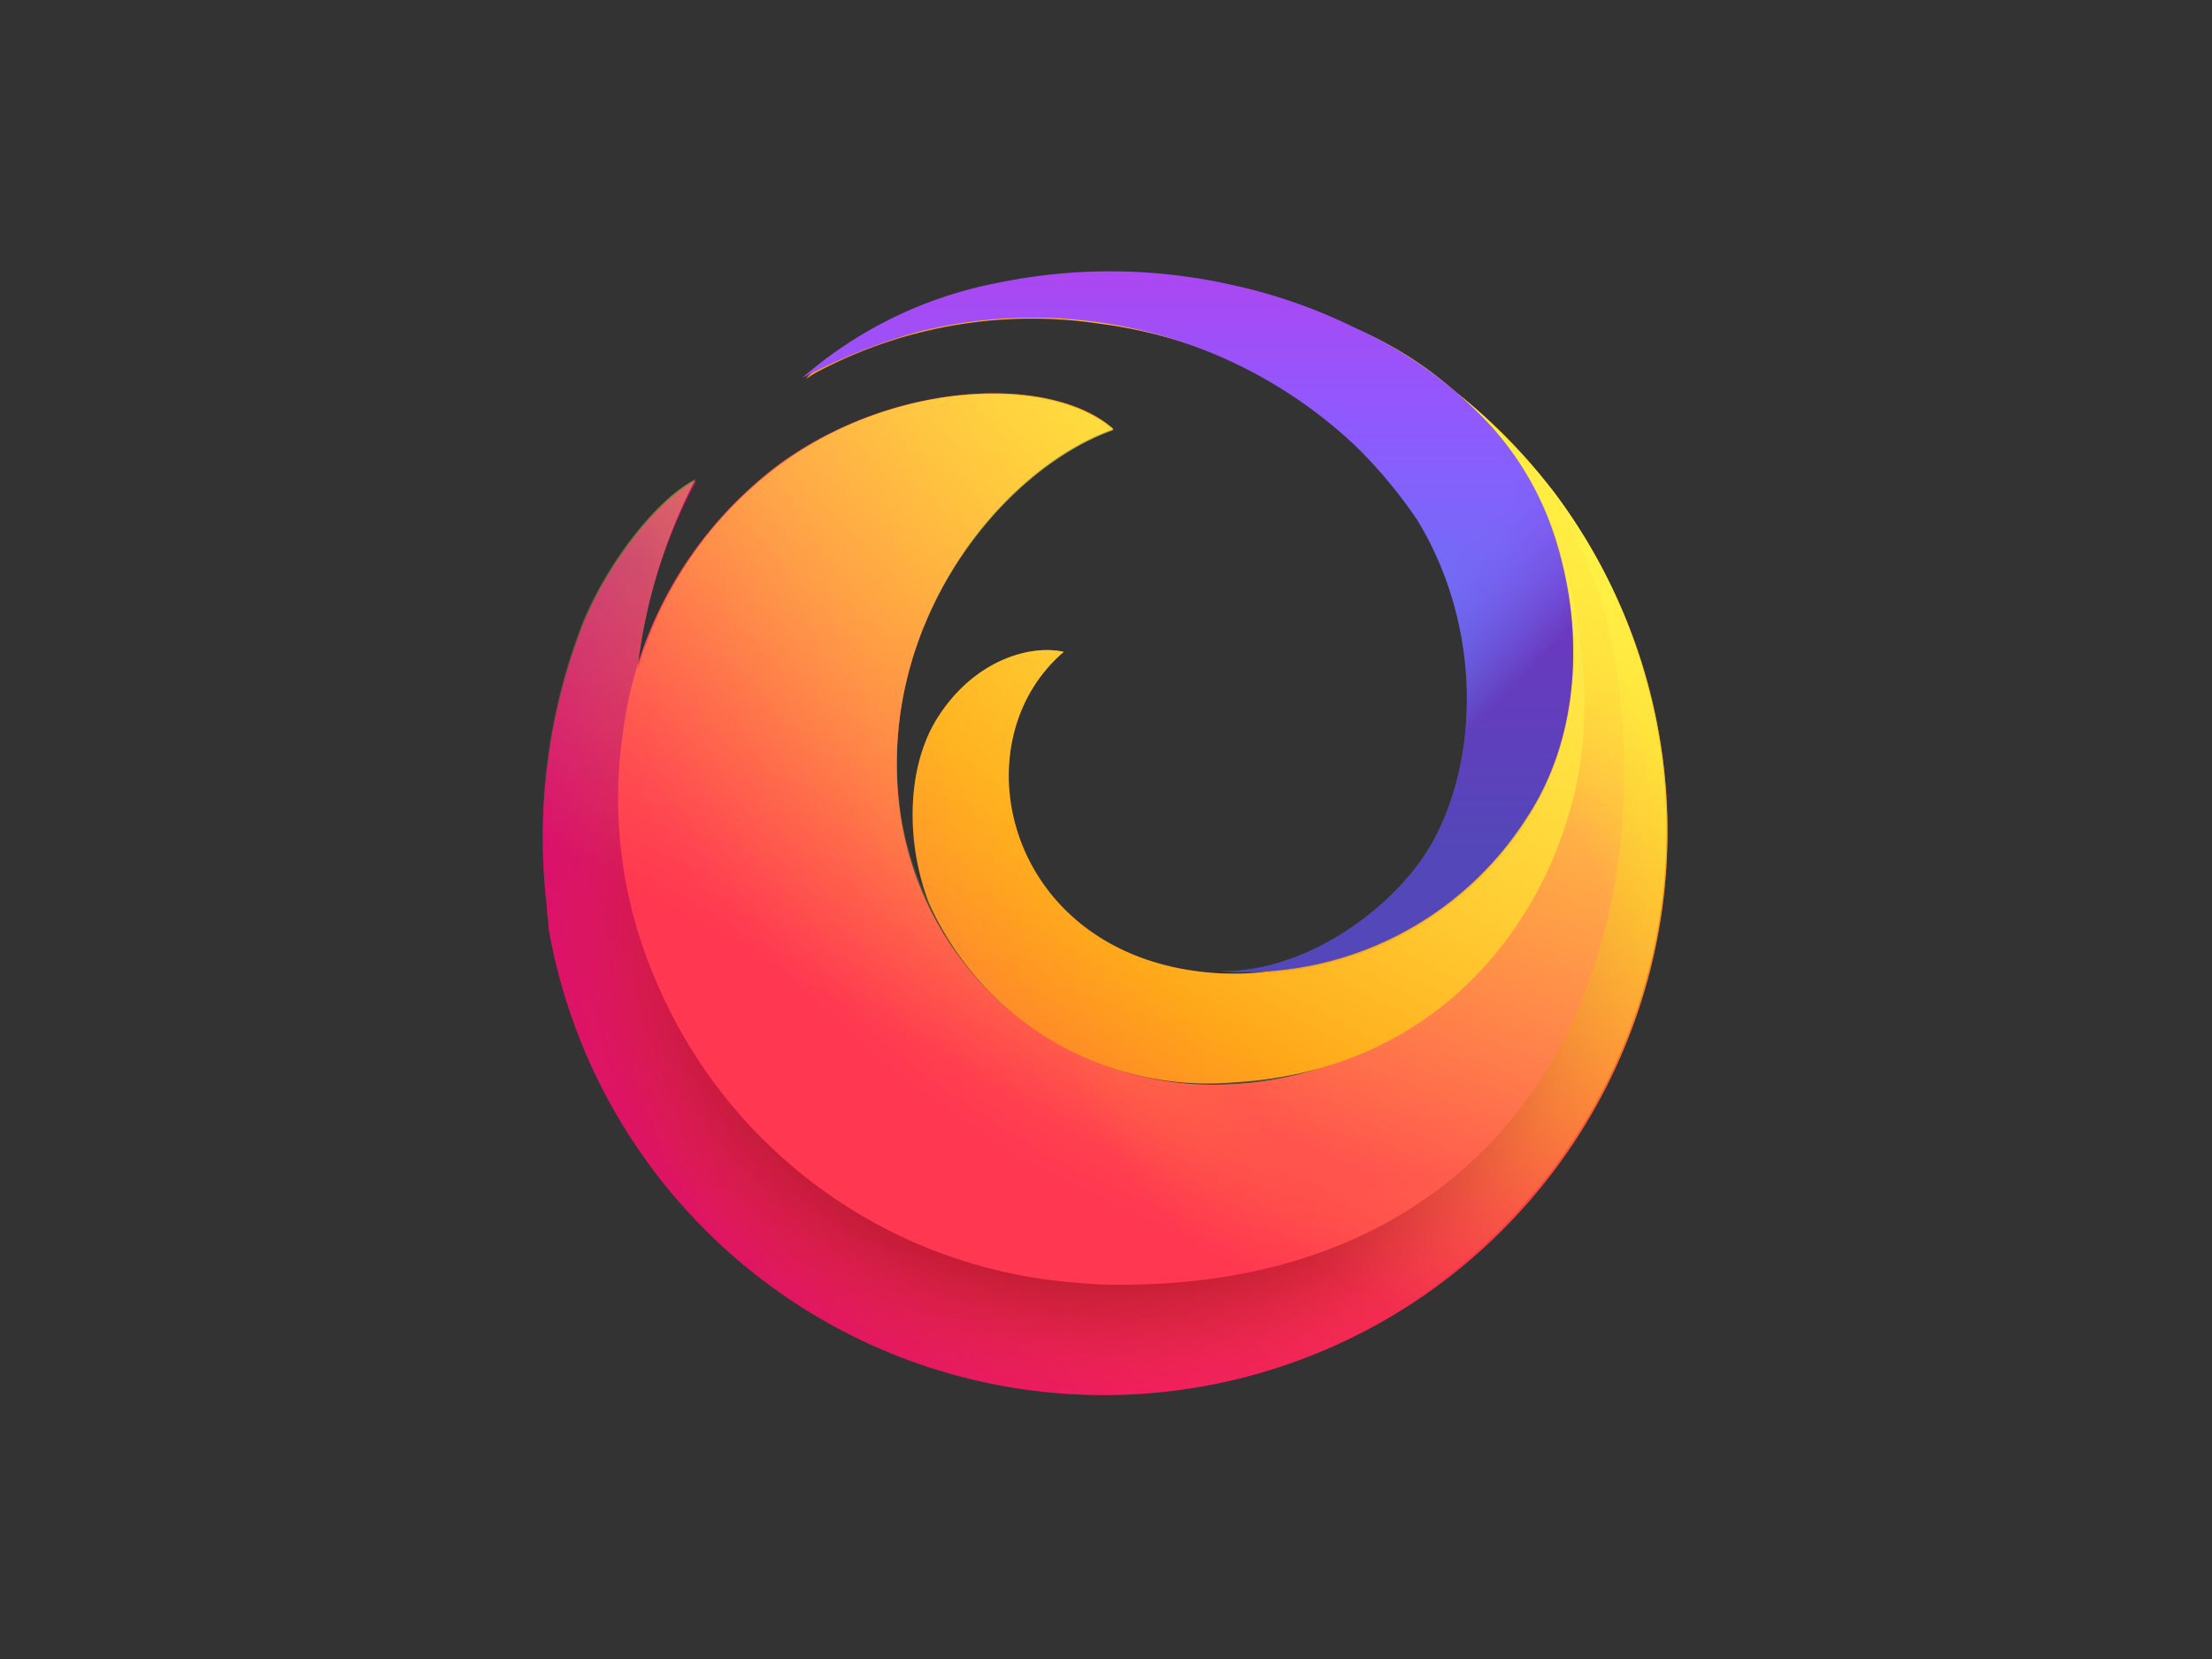 <svg id="Layer_1" data-name="Layer 1" xmlns="http://www.w3.org/2000/svg" xmlns:xlink="http://www.w3.org/1999/xlink" viewBox="0 0 100 75"><rect x="0" y="0" width="100" height="75" fill="#333333" stroke="none"/><defs><style>.cls-1{fill:url(#radial-gradient);}.cls-2{fill:url(#radial-gradient-2);}.cls-3{fill:url(#radial-gradient-3);}.cls-4{fill:url(#radial-gradient-4);}.cls-5{fill:url(#radial-gradient-5);}.cls-6{fill:url(#linear-gradient);}.cls-7{fill:url(#radial-gradient-6);}.cls-8{fill:url(#radial-gradient-7);}.cls-10,.cls-9{opacity:0.53;isolation:isolate;}.cls-9{fill:url(#radial-gradient-8);}.cls-10{fill:url(#radial-gradient-9);}.cls-11{fill:url(#radial-gradient-10);}.cls-12{fill:url(#linear-gradient-2);}.cls-13{fill:url(#linear-gradient-3);}.cls-14{fill:url(#linear-gradient-4);}</style><radialGradient id="radial-gradient" cx="-241.74" cy="-1497.93" r="0.36" gradientTransform="translate(38531.62 238346.68) scale(159.1)" gradientUnits="userSpaceOnUse"><stop offset="0" stop-color="#fff44f"/><stop offset="0.29" stop-color="#ff980e"/><stop offset="0.43" stop-color="#ff5d36"/><stop offset="0.53" stop-color="#ff3750"/><stop offset="0.75" stop-color="#f5156c"/><stop offset="0.76" stop-color="#f1136e"/><stop offset="0.88" stop-color="#da057a"/><stop offset="0.95" stop-color="#d2007f"/></radialGradient><radialGradient id="radial-gradient-2" cx="-242" cy="-1497.92" r="0.21" gradientTransform="translate(38531.34 238346.68) scale(159.1)" gradientUnits="userSpaceOnUse"><stop offset="0" stop-color="#b5007f"/><stop offset="1" stop-color="#f5156c" stop-opacity="0"/></radialGradient><radialGradient id="radial-gradient-3" cx="-241.71" cy="-1497.95" r="0.43" gradientTransform="translate(38531.65 238346.68) scale(159.1)" gradientUnits="userSpaceOnUse"><stop offset="0" stop-color="#fd0" stop-opacity="0.6"/><stop offset="0.09" stop-color="#ffd702" stop-opacity="0.58"/><stop offset="0.2" stop-color="#fec606" stop-opacity="0.52"/><stop offset="0.32" stop-color="#fda90e" stop-opacity="0.43"/><stop offset="0.45" stop-color="#fc8119" stop-opacity="0.3"/><stop offset="0.57" stop-color="#fa4e27" stop-opacity="0.14"/><stop offset="0.66" stop-color="#f92433" stop-opacity="0"/></radialGradient><radialGradient id="radial-gradient-4" cx="-241.86" cy="-1497.82" r="0.55" gradientTransform="translate(38531.5 238346.68) scale(159.1)" gradientUnits="userSpaceOnUse"><stop offset="0.15" stop-color="#960e18"/><stop offset="0.18" stop-color="#b11927" stop-opacity="0.74"/><stop offset="0.22" stop-color="#db293d" stop-opacity="0.34"/><stop offset="0.26" stop-color="#f5334b" stop-opacity="0.09"/><stop offset="0.27" stop-color="#ff3750" stop-opacity="0"/></radialGradient><radialGradient id="radial-gradient-5" cx="-241.9" cy="-1497.82" r="0.55" gradientTransform="translate(38531.45 238346.68) scale(159.1)" gradientUnits="userSpaceOnUse"><stop offset="0.11" stop-color="#960e18"/><stop offset="0.15" stop-color="#b11927" stop-opacity="0.74"/><stop offset="0.21" stop-color="#db293d" stop-opacity="0.34"/><stop offset="0.26" stop-color="#f5334b" stop-opacity="0.09"/><stop offset="0.28" stop-color="#ff3750" stop-opacity="0"/></radialGradient><linearGradient id="linear-gradient" x1="-242.14" y1="-1488.03" x2="-242.01" y2="-1487.88" gradientTransform="translate(27896.22 112978.31) scale(114.97 75.91)" gradientUnits="userSpaceOnUse"><stop offset="0" stop-color="#ffbc04"/><stop offset="0.17" stop-color="#ffab02" stop-opacity="0.62"/><stop offset="0.34" stop-color="#ff9b01" stop-opacity="0.29"/><stop offset="0.45" stop-color="#ff9200" stop-opacity="0.08"/><stop offset="0.51" stop-color="#ff8e00" stop-opacity="0"/></linearGradient><radialGradient id="radial-gradient-6" cx="-241.79" cy="-1496.91" r="0.38" gradientTransform="translate(34557.36 213533.77) scale(142.64)" gradientUnits="userSpaceOnUse"><stop offset="0" stop-color="#ff980e"/><stop offset="0.3" stop-color="#ff7139"/><stop offset="0.48" stop-color="#ff5b51"/><stop offset="0.63" stop-color="#ff4f5e"/><stop offset="0.74" stop-color="#ff4055"/><stop offset="0.84" stop-color="#ff3750"/></radialGradient><radialGradient id="radial-gradient-7" cx="-241.79" cy="-1496.91" r="0.38" gradientTransform="translate(34557.36 213533.77) scale(142.64)" gradientUnits="userSpaceOnUse"><stop offset="0.08" stop-color="#ffde08"/><stop offset="0.15" stop-color="#ffdb08" stop-opacity="0.97"/><stop offset="0.25" stop-color="#ffd209" stop-opacity="0.88"/><stop offset="0.37" stop-color="#ffc40b" stop-opacity="0.73"/><stop offset="0.51" stop-color="#ffb00d" stop-opacity="0.53"/><stop offset="0.67" stop-color="#ff970f" stop-opacity="0.28"/><stop offset="0.82" stop-color="#ff7b12" stop-opacity="0"/></radialGradient><radialGradient id="radial-gradient-8" cx="-232.13" cy="-1503.56" r="0.19" gradientTransform="translate(-199356.09 85624.01) rotate(75.55) scale(142.64)" gradientUnits="userSpaceOnUse"><stop offset="0.36" stop-color="#ff3750"/><stop offset="0.44" stop-color="#ff4d47" stop-opacity="0.63"/><stop offset="0.55" stop-color="#ff673d" stop-opacity="0.18"/><stop offset="0.59" stop-color="#ff7139" stop-opacity="0"/></radialGradient><radialGradient id="radial-gradient-9" cx="-241.91" cy="-1496.77" r="0.19" gradientTransform="translate(34557.34 213533.77) scale(142.64)" gradientUnits="userSpaceOnUse"><stop offset="0.22" stop-color="#ff3750" stop-opacity="0.8"/><stop offset="0.27" stop-color="#ff444b" stop-opacity="0.63"/><stop offset="0.41" stop-color="#ff643e" stop-opacity="0.18"/><stop offset="0.47" stop-color="#ff7139" stop-opacity="0"/></radialGradient><radialGradient id="radial-gradient-10" cx="-241.88" cy="-1494.03" r="0.83" gradientTransform="translate(26774.93 164906.78) scale(110.37)" gradientUnits="userSpaceOnUse"><stop offset="0.05" stop-color="#fff44f"/><stop offset="0.46" stop-color="#ff980e"/><stop offset="0.52" stop-color="#ff8424"/><stop offset="0.59" stop-color="#ff7634"/><stop offset="0.64" stop-color="#ff7139"/></radialGradient><linearGradient id="linear-gradient-2" x1="-241.79" y1="-1496.96" x2="-241.95" y2="-1496.7" gradientTransform="translate(38610.28 212380.39) scale(159.43 141.86)" gradientUnits="userSpaceOnUse"><stop offset="0" stop-color="#fff44f" stop-opacity="0.8"/><stop offset="0.09" stop-color="#fff44f" stop-opacity="0.7"/><stop offset="0.75" stop-color="#fff44f" stop-opacity="0"/></linearGradient><linearGradient id="linear-gradient-3" x1="-242.11" y1="-1492.3" x2="-242.11" y2="-1492.61" gradientTransform="translate(26424.36 148716.96) scale(108.92 99.63)" gradientUnits="userSpaceOnUse"><stop offset="0" stop-color="#3a8ee6"/><stop offset="0.24" stop-color="#5c79f0"/><stop offset="0.63" stop-color="#9059ff"/><stop offset="1" stop-color="#c139e6"/></linearGradient><linearGradient id="linear-gradient-4" x1="-242.22" y1="-1492.59" x2="-241.98" y2="-1492.37" gradientTransform="translate(26424.36 148716.96) scale(108.92 99.63)" gradientUnits="userSpaceOnUse"><stop offset="0.81" stop-color="#9059ff" stop-opacity="0"/><stop offset="1" stop-color="#6e008b" stop-opacity="0.5"/></linearGradient></defs><path class="cls-1" d="M70.25,22.25A25.12,25.12,0,0,0,51,12.33a22.73,22.73,0,0,0-12.31,3.09,25,25,0,0,1,11.44-2.78c10.08.16,20.88,7,22.47,19.3,1.82,14.13-8,26-21.92,26-15.24,0-24.53-13.5-22.15-25.56.16-.64.08-1.2.24-1.75a23.16,23.16,0,0,1,2.7-8.89c-1.75.87-4,3.81-5.08,6.43a26.45,26.45,0,0,0-1.67,12.78c0,.32.08.64.08,1A25.48,25.48,0,1,0,70.25,22.25Z"/><path class="cls-2" d="M70.25,22.25A25.12,25.12,0,0,0,51,12.33a22.73,22.73,0,0,0-12.31,3.09,25,25,0,0,1,11.44-2.78c10.08.16,20.88,7,22.47,19.3,1.82,14.13-8,26-21.92,26-15.24,0-24.53-13.5-22.15-25.56.16-.64.08-1.2.24-1.75a23.16,23.16,0,0,1,2.7-8.89c-1.75.87-4,3.81-5.08,6.43a26.45,26.45,0,0,0-1.67,12.78c0,.32.08.64.08,1A25.48,25.48,0,1,0,70.25,22.25Z"/><path class="cls-3" d="M70.25,22.25A25.12,25.12,0,0,0,51,12.33a22.73,22.73,0,0,0-12.31,3.09,25,25,0,0,1,11.44-2.78c10.08.16,20.88,7,22.47,19.3,1.82,14.13-8,26-21.92,26-15.24,0-24.53-13.5-22.15-25.56.16-.64.08-1.2.24-1.75a23.16,23.16,0,0,1,2.7-8.89c-1.75.87-4,3.81-5.08,6.43a26.45,26.45,0,0,0-1.67,12.78c0,.32.08.64.08,1A25.48,25.48,0,1,0,70.25,22.25Z"/><path class="cls-4" d="M70.25,22.25A25.12,25.12,0,0,0,51,12.33a22.73,22.73,0,0,0-12.31,3.09,25,25,0,0,1,11.44-2.78c10.08.16,20.88,7,22.47,19.3,1.82,14.13-8,26-21.92,26-15.24,0-24.53-13.5-22.15-25.56.16-.64.08-1.2.24-1.75a23.16,23.16,0,0,1,2.7-8.89c-1.75.87-4,3.81-5.08,6.43a26.45,26.45,0,0,0-1.67,12.78c0,.32.08.64.08,1A25.48,25.48,0,1,0,70.25,22.25Z"/><path class="cls-5" d="M70.25,22.25A25.12,25.12,0,0,0,51,12.33a22.73,22.73,0,0,0-12.31,3.09,25,25,0,0,1,11.44-2.78c10.08.16,20.88,7,22.47,19.3,1.82,14.13-8,26-21.92,26-15.24,0-24.53-13.5-22.15-25.56.16-.64.08-1.2.24-1.75a23.16,23.16,0,0,1,2.7-8.89c-1.75.87-4,3.81-5.08,6.43a26.45,26.45,0,0,0-1.67,12.78c0,.32.08.64.08,1A25.48,25.48,0,1,0,70.25,22.25Z"/><path class="cls-6" d="M72.56,31.94a22.14,22.14,0,0,1,.16,4.6c.87-.16,1.66-.23,2.54-.31a25.46,25.46,0,0,0-5.08-13.9A24.72,24.72,0,0,0,51,12.33a22.73,22.73,0,0,0-12.31,3.09,25,25,0,0,1,11.44-2.78C60.17,12.72,71,19.55,72.56,31.94Z"/><path class="cls-7" d="M73.19,31.22c-1.43-12.86-12.94-18.66-23.1-18.58a24,24,0,0,0-11.44,2.78,9.79,9.79,0,0,0-2.22,1.75c.08-.08.32-.24.72-.56h.07a18.8,18.8,0,0,1,4.93-2.3,27,27,0,0,1,8.33-1A21.12,21.12,0,0,1,70.33,33.61c.24,8.33-6.67,15-14.53,15.4A14.31,14.31,0,0,1,40.72,36.94c-1.27-8.5,4.44-15.72,9.61-17.55-2.78-2.46-9.85-2.22-15.09,1.59a18,18,0,0,0-7.07,12.07A20.7,20.7,0,0,0,29.68,44.4,22.45,22.45,0,0,0,48.82,58a15.1,15.1,0,0,0,1.9.08C67.48,58.06,74.78,45.36,73.19,31.22Z"/><path class="cls-8" d="M73.19,31.22c-1.43-12.86-12.94-18.66-23.1-18.58a24,24,0,0,0-11.44,2.78,9.79,9.79,0,0,0-2.22,1.75c.08-.08.32-.24.72-.56h.07a18.8,18.8,0,0,1,4.93-2.3,27,27,0,0,1,8.33-1A21.12,21.12,0,0,1,70.33,33.61c.24,8.33-6.67,15-14.53,15.4A14.31,14.31,0,0,1,40.72,36.94c-1.27-8.5,4.44-15.72,9.61-17.55-2.78-2.46-9.85-2.22-15.09,1.59a18,18,0,0,0-7.07,12.07A20.7,20.7,0,0,0,29.68,44.4,22.45,22.45,0,0,0,48.82,58a15.1,15.1,0,0,0,1.9.08C67.48,58.06,74.78,45.36,73.19,31.22Z"/><path class="cls-9" d="M73.19,31.22c-1.43-12.86-12.94-18.66-23.1-18.58a24,24,0,0,0-11.44,2.78,9.79,9.79,0,0,0-2.22,1.75c.08-.08.32-.24.72-.56h.07a18.8,18.8,0,0,1,4.93-2.3,27,27,0,0,1,8.33-1A21.12,21.12,0,0,1,70.33,33.61c.24,8.33-6.67,15-14.53,15.4A14.31,14.31,0,0,1,40.72,36.94c-1.27-8.5,4.44-15.72,9.61-17.55-2.78-2.46-9.85-2.22-15.09,1.59a18,18,0,0,0-7.07,12.07A20.7,20.7,0,0,0,29.68,44.4,22.45,22.45,0,0,0,48.82,58a15.1,15.1,0,0,0,1.9.08C67.48,58.06,74.78,45.36,73.19,31.22Z"/><path class="cls-10" d="M73.19,31.22c-1.43-12.86-12.94-18.66-23.1-18.58a24,24,0,0,0-11.44,2.78,9.79,9.79,0,0,0-2.22,1.75c.08-.08.32-.24.72-.56h.07a18.8,18.8,0,0,1,4.93-2.3,27,27,0,0,1,8.33-1A21.12,21.12,0,0,1,70.33,33.61c.24,8.33-6.67,15-14.53,15.4A14.31,14.31,0,0,1,40.72,36.94c-1.27-8.5,4.44-15.72,9.61-17.55-2.78-2.46-9.85-2.22-15.09,1.59a18,18,0,0,0-7.07,12.07A20.7,20.7,0,0,0,29.68,44.4,22.45,22.45,0,0,0,48.82,58a15.1,15.1,0,0,0,1.9.08C67.48,58.06,74.78,45.36,73.19,31.22Z"/><path class="cls-11" d="M55.8,48.93c10.8-.64,15.49-9.61,15.8-16,.48-9.92-5.47-20.64-21.12-19.69a26.75,26.75,0,0,0-8.33,1,16.56,16.56,0,0,0-4.93,2.3h-.07a4.4,4.4,0,0,0-.72.56,20.75,20.75,0,0,1,13.34-2.46C58.74,15.82,67,22.81,67,31.94,67,39,61.52,44.4,55.09,44c-9.53-.56-11.91-10.33-7-14.53-1.35-.32-3.89.23-5.63,2.86C40.88,34.72,41,38.29,42,40.83A13.81,13.81,0,0,0,55.8,48.93Z"/><path class="cls-12" d="M70.25,22.25A31.53,31.53,0,0,0,68,19.71a22.94,22.94,0,0,0-2-1.83c.39.4.79.72,1.19,1.12a14.71,14.71,0,0,1,3.09,5.16c1.35,4.05,1.27,9.05-1.27,12.94A15.08,15.08,0,0,1,55.8,44h-.71c-9.53-.56-11.91-10.33-7-14.53-1.35-.32-3.89.23-5.63,2.86C40.88,34.72,41,38.29,42,40.83a14.06,14.06,0,0,1-1.27-4c-1.27-8.34,4.44-15.56,9.61-17.39-2.78-2.46-9.85-2.3-15.09,1.59a17.65,17.65,0,0,0-6.43,9.29,24.54,24.54,0,0,1,2.62-8.65c-1.75.87-4,3.81-5.08,6.43a26.45,26.45,0,0,0-1.67,12.78c0,.32.08.64.08,1A25.47,25.47,0,1,0,70.25,22.25Z"/><path class="cls-13" d="M70.25,24.16A13.61,13.61,0,0,0,67.16,19a18.71,18.71,0,0,0-5.8-4.13,24.19,24.19,0,0,0-5.71-2,25.07,25.07,0,0,0-10.56-.08,18.87,18.87,0,0,0-8.82,4.29A27.24,27.24,0,0,1,41.51,15a21.26,21.26,0,0,1,19.77,5.16,21.93,21.93,0,0,1,2.78,3.33c3.1,5.08,2.78,11.36.4,15.09-1.83,2.78-5.64,5.4-9.29,5.32A15.07,15.07,0,0,0,69,37C71.52,33.21,71.6,28.21,70.25,24.16Z"/><path class="cls-14" d="M70.25,24.16A13.61,13.61,0,0,0,67.16,19a18.71,18.71,0,0,0-5.8-4.13,24.19,24.19,0,0,0-5.71-2,25.07,25.07,0,0,0-10.56-.08,18.87,18.87,0,0,0-8.82,4.29A27.24,27.24,0,0,1,41.51,15a21.26,21.26,0,0,1,19.77,5.16,21.93,21.93,0,0,1,2.78,3.33c3.1,5.08,2.78,11.36.4,15.09-1.83,2.78-5.64,5.4-9.29,5.32A15.07,15.07,0,0,0,69,37C71.52,33.21,71.6,28.21,70.25,24.16Z"/></svg>